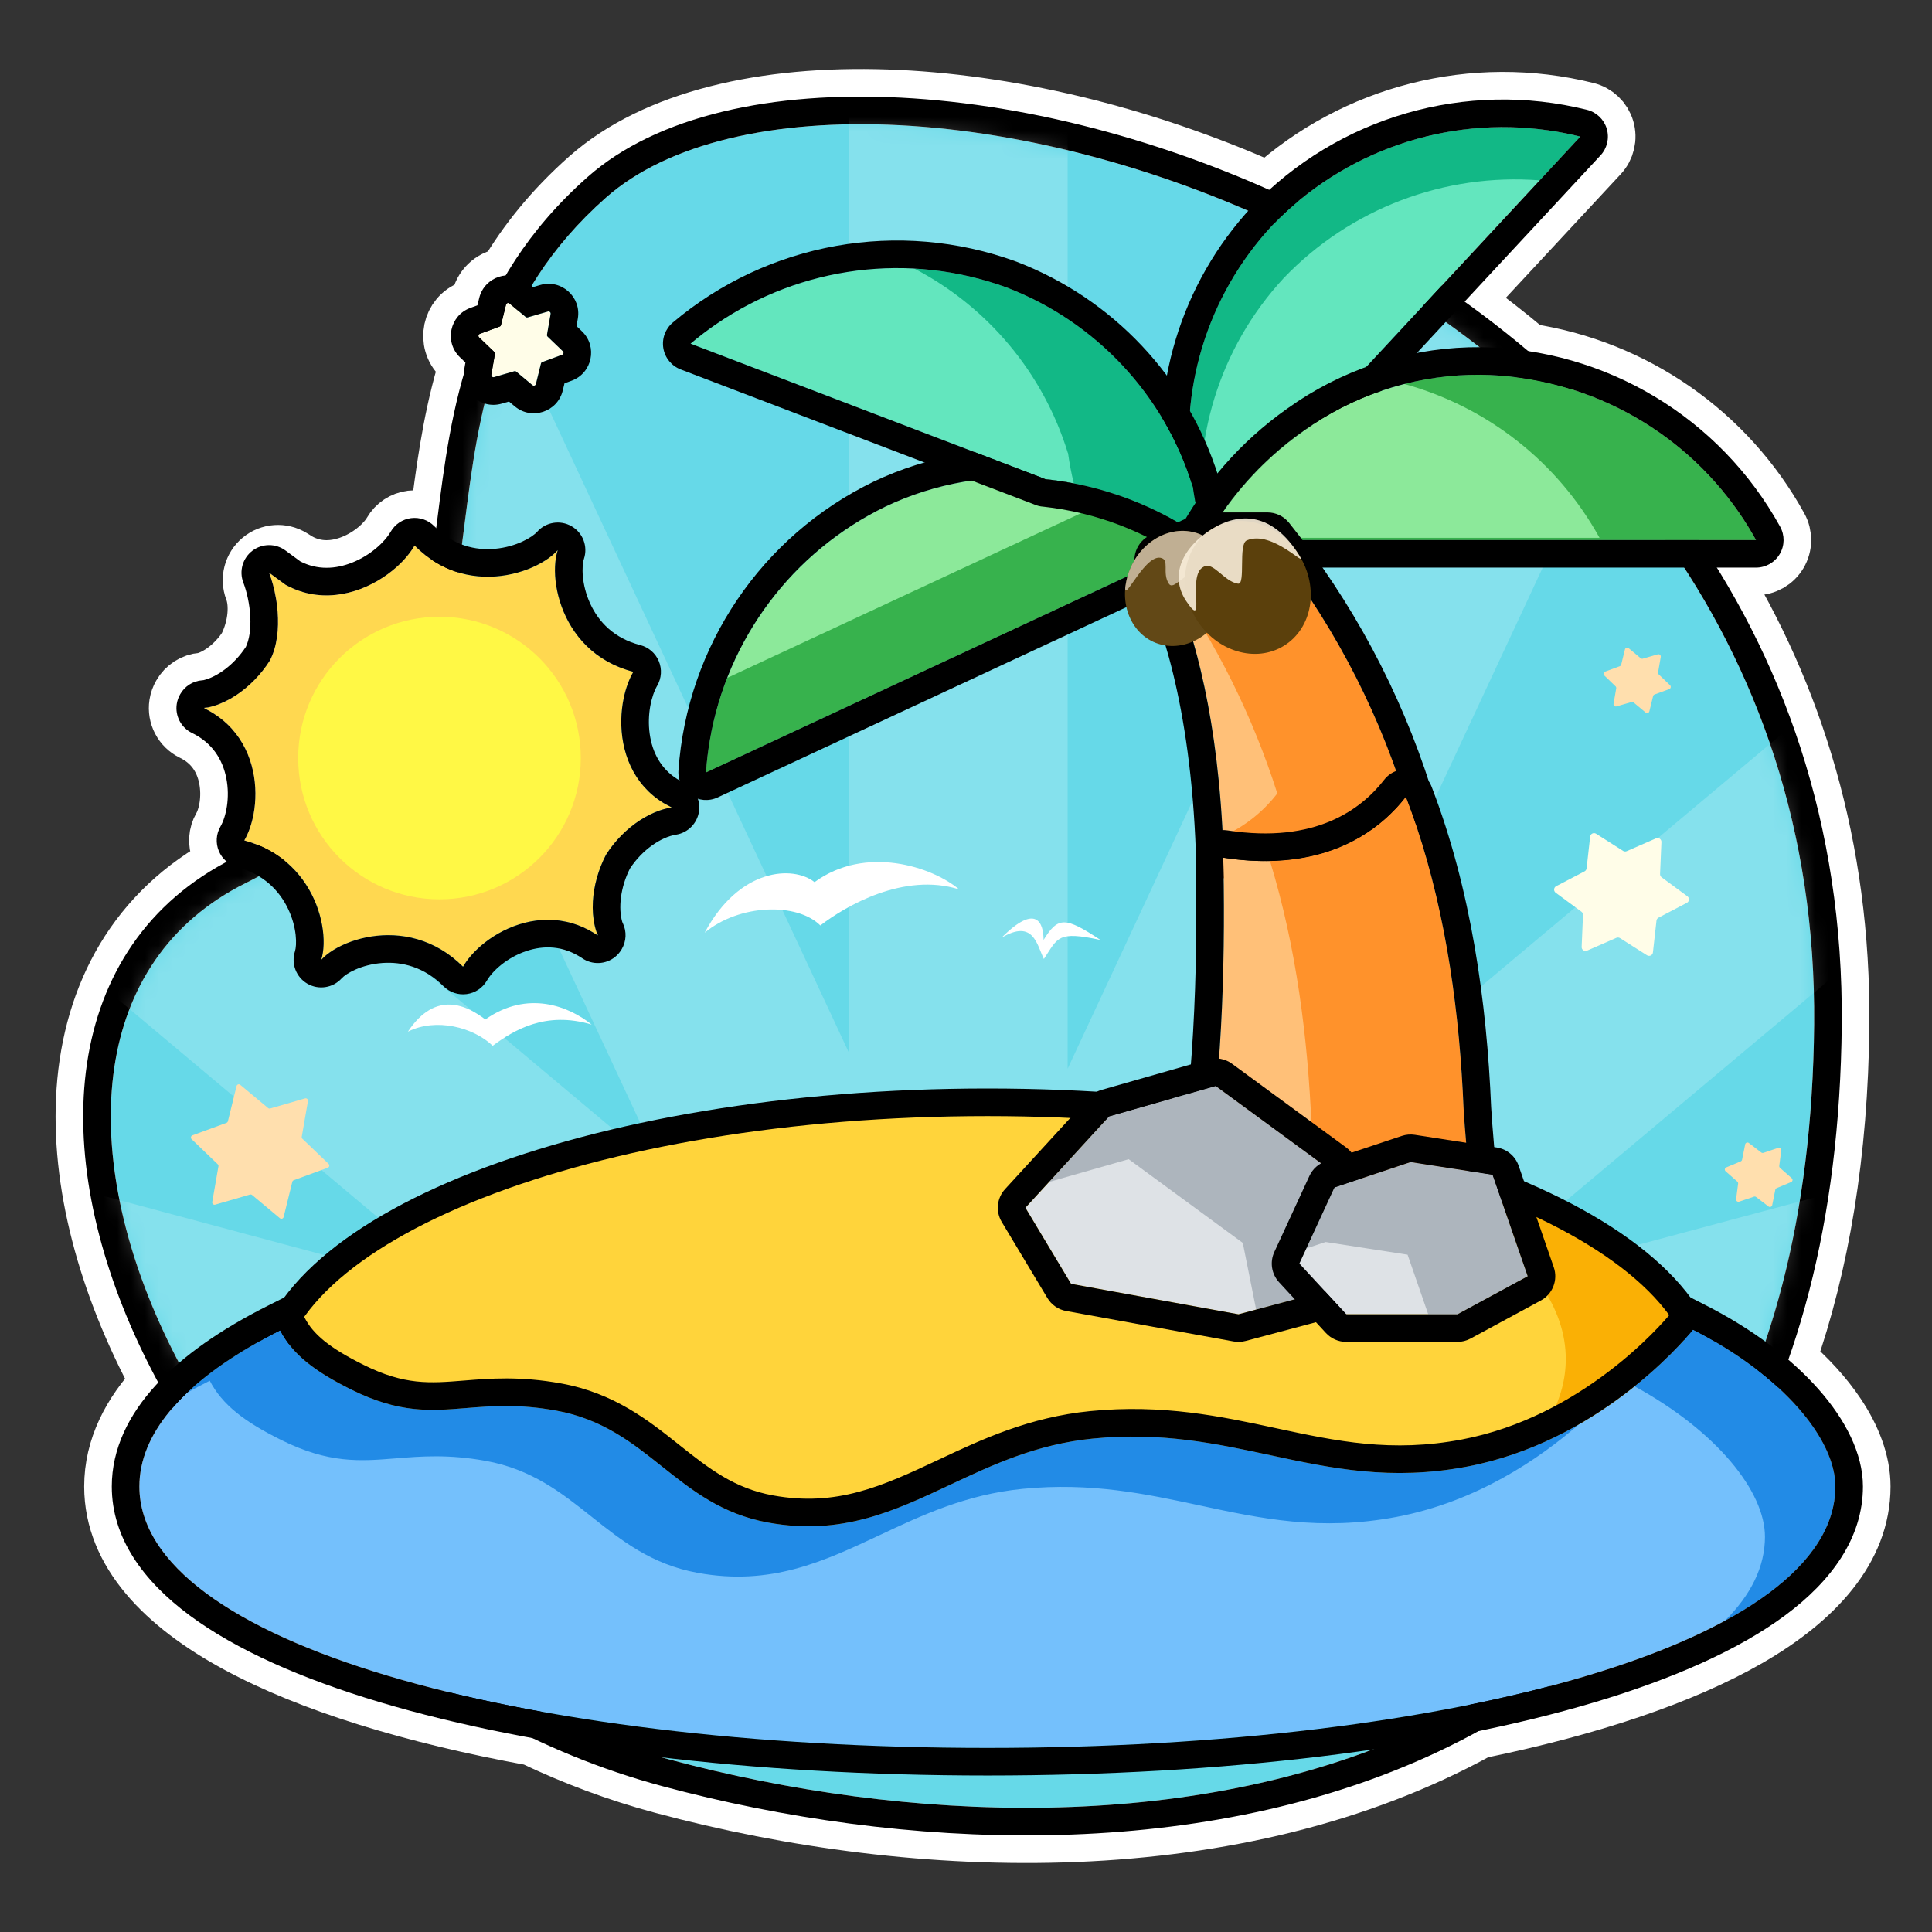 <svg width="140" height="140" viewBox="0 0 140 140" fill="none" xmlns="http://www.w3.org/2000/svg">
<rect x="0" y="0" width="140" height="140" fill="#333333" stroke="none"/>
<path d="M36.206 23.664L35.974 23.749C35.857 23.689 35.744 23.614 35.637 23.524L35.927 23.767L35.07 24.081L36.206 23.664ZM36.206 23.664L36.152 23.518L36.206 23.664ZM36.206 23.664C36.254 23.647 36.291 23.606 36.303 23.555L36.206 23.664ZM35.515 21.787L35.514 21.788C35.515 21.788 35.515 21.787 35.515 21.787ZM35.515 21.787L35.517 21.787L35.517 21.787C35.516 21.787 35.516 21.787 35.515 21.787ZM16.434 62.446C9.825 65.944 6.579 72.027 6.093 79.012C5.631 85.642 7.635 93.094 11.468 100.188C9.397 102.383 8.1 104.909 8.1 107.715C8.1 112.555 11.905 116.359 17.146 119.204C22.448 122.083 29.861 124.355 38.581 125.949C41.562 127.37 44.705 128.549 47.986 129.43C66.652 134.445 89.637 135.068 107.147 125.439C115.136 123.8 121.901 121.558 126.737 118.763C131.546 115.984 134.996 112.319 134.996 107.715C134.996 105.924 134.274 104.113 133.16 102.45C132.26 101.107 131.053 99.782 129.592 98.53C132.008 91.642 133.375 83.595 133.46 74.262C133.577 61.372 130.101 50.323 124.41 41.131H127.245C127.953 41.131 128.608 40.757 128.967 40.148C129.327 39.539 129.338 38.785 128.996 38.165C125.189 31.262 118.408 26.603 110.741 25.441C109.246 24.18 107.707 22.984 106.133 21.855L115.979 11.259C116.461 10.741 116.633 10.006 116.431 9.327C116.229 8.649 115.684 8.128 114.997 7.957C106.8 5.917 98.168 8.128 91.974 13.758C82.572 9.569 72.832 7.324 64.269 7.033C55.41 6.731 47.447 8.515 42.57 12.834C40.011 15.101 38.093 17.49 36.639 19.96C35.768 20.036 34.962 20.636 34.726 21.593L34.595 22.125L34.082 22.313C32.586 22.862 32.182 24.788 33.331 25.892L33.726 26.271L33.633 26.81C33.633 26.81 33.633 26.81 33.633 26.81C33.613 26.921 33.603 27.032 33.601 27.141C32.575 30.71 32.115 34.318 31.682 37.715L31.673 37.788C31.653 37.948 31.632 38.109 31.612 38.269C31.564 38.223 31.517 38.176 31.47 38.129C31.032 37.682 30.411 37.467 29.791 37.545C29.171 37.624 28.623 37.988 28.311 38.529C27.885 39.268 26.867 40.223 25.545 40.756C24.29 41.262 22.951 41.319 21.7 40.648L21.187 40.334C20.457 39.885 19.522 39.952 18.863 40.5C18.204 41.047 17.967 41.953 18.274 42.754C18.66 43.762 18.563 45.398 17.818 46.871C16.969 48.173 15.729 49.052 14.744 49.288C14.713 49.291 14.682 49.294 14.65 49.297C13.972 49.347 13.381 49.736 13.058 50.306C12.935 50.517 12.849 50.754 12.809 51.007C12.674 51.875 13.122 52.73 13.912 53.113C15.399 53.835 16.137 55.057 16.4 56.395C16.679 57.814 16.383 59.19 15.972 59.901C15.661 60.439 15.618 61.092 15.856 61.666C15.983 61.974 16.183 62.24 16.434 62.446ZM35.996 23.094L36.592 22.381L35.996 23.094ZM33.894 25.304L33.894 25.306L33.894 25.304Z" fill="#FFFDE8" stroke="white" stroke-width="4" stroke-linejoin="round"/>
<path d="M17.781 64.002C42.36 51.712 25.974 30.206 43.896 14.332C61.819 -1.542 131.972 17.916 131.46 74.244C130.948 130.571 82.814 136.716 48.505 127.499C14.196 118.281 -4.68 75.233 17.781 64.002Z" fill="#66D9E8"/>
<path fill-rule="evenodd" clip-rule="evenodd" d="M31.673 37.772C32.698 29.66 33.847 20.561 42.57 12.834C47.632 8.351 56.023 6.595 65.315 7.078C74.699 7.565 85.402 10.349 95.49 15.425C115.67 25.581 133.725 45.121 133.46 74.262C133.329 88.629 130.159 99.947 124.812 108.669C119.46 117.4 111.998 123.413 103.481 127.272C86.522 134.957 65.396 134.107 47.986 129.43C30.194 124.65 16.46 111.138 10.041 97.35C6.83 90.452 5.376 83.328 6.303 77.072C7.241 70.738 10.627 65.343 16.886 62.213C22.716 59.298 25.978 55.917 27.959 52.323C29.969 48.675 30.75 44.654 31.353 40.24C31.464 39.429 31.568 38.606 31.673 37.772ZM33.657 38.041C32.409 47.831 31.203 57.291 17.781 64.002C-4.68 75.233 14.196 118.281 48.505 127.499C82.813 136.716 130.948 130.571 131.46 74.244C131.972 17.916 61.819 -1.542 43.896 14.332C35.761 21.537 34.695 29.903 33.657 38.041Z" fill="black"/>
<mask id="mask0_3614_3217" style="mask-type:alpha" maskUnits="userSpaceOnUse" x="8" y="9" width="124" height="122">
<path d="M17.781 64.002C42.36 51.712 25.974 30.206 43.896 14.332C61.818 -1.542 131.972 17.916 131.46 74.244C130.948 130.571 82.813 136.716 48.505 127.499C14.196 118.281 -4.68 75.233 17.781 64.002Z" fill="#C4E1E8"/>
</mask>
<g mask="url(#mask0_3614_3217)">
<path fill-rule="evenodd" clip-rule="evenodd" d="M61.51 7.163H77.366V77.439L104.283 19.715L118.653 26.416L91.414 84.829L129.1 53.207L139.292 65.353L105.443 93.755L134.414 85.992L138.518 101.307L76.704 117.87L73.996 120.142L73.809 120.842L73.319 120.711L73.265 120.756L73.2 120.679L69.711 119.744L66.223 120.679L66.158 120.756L66.104 120.71L65.614 120.842L65.426 120.142L62.719 117.87L1.909 101.576L6.013 86.261L33.98 93.755L4.096 68.68L14.288 56.534L48.009 84.829L19.23 23.112L33.599 16.412L61.51 76.267V7.163Z" fill="white" fill-opacity="0.2"/>
</g>
<path d="M123.779 100.359C123.779 111.671 100.394 120.842 71.548 120.842C42.702 120.842 19.317 111.671 19.317 100.359C19.317 89.047 42.702 79.876 71.548 79.876C100.394 79.876 123.779 89.047 123.779 100.359Z" fill="#FFD43B"/>
<path fill-rule="evenodd" clip-rule="evenodd" d="M61.231 118.965C90.077 118.965 113.462 109.795 113.462 98.483C113.462 91.042 103.345 84.528 88.212 80.941C108.887 83.668 123.779 91.332 123.779 100.359C123.779 111.671 100.394 120.842 71.548 120.842C61.675 120.842 52.442 119.768 44.567 117.901C49.8 118.591 55.404 118.965 61.231 118.965Z" fill="#FAB005"/>
<path fill-rule="evenodd" clip-rule="evenodd" d="M24.101 93.12C21.583 95.455 20.317 97.902 20.317 100.359C20.317 102.816 21.583 105.263 24.101 107.599C26.621 109.935 30.323 112.085 34.98 113.912C44.289 117.562 57.217 119.842 71.548 119.842C85.878 119.842 98.807 117.562 108.116 113.912C112.773 112.085 116.474 109.935 118.994 107.599C121.513 105.263 122.779 102.816 122.779 100.359C122.779 97.902 121.513 95.455 118.994 93.12C116.474 90.783 112.773 88.633 108.116 86.807C98.807 83.156 85.878 80.876 71.548 80.876C57.217 80.876 44.289 83.156 34.98 86.807C30.323 88.633 26.621 90.783 24.101 93.12ZM34.25 84.945C43.845 81.182 57.032 78.876 71.548 78.876C86.064 78.876 99.251 81.182 108.846 84.945C113.64 86.825 117.588 89.088 120.354 91.653C123.121 94.219 124.779 97.16 124.779 100.359C124.779 103.558 123.121 106.499 120.354 109.065C117.588 111.63 113.64 113.893 108.846 115.774C99.251 119.536 86.064 121.842 71.548 121.842C57.032 121.842 43.845 119.536 34.25 115.774C29.456 113.893 25.508 111.63 22.742 109.065C19.974 106.499 18.317 103.558 18.317 100.359C18.317 97.16 19.974 94.219 22.742 91.653C25.508 89.088 29.456 86.825 34.25 84.945Z" fill="black"/>
<path fill-rule="evenodd" clip-rule="evenodd" d="M20.3 96.409C21.203 98.155 22.813 99.38 25.458 100.696C28.938 102.426 31.191 102.243 33.776 102.034C35.602 101.887 37.594 101.726 40.3 102.217C43.644 102.823 45.812 104.548 47.98 106.273C50.147 107.996 52.313 109.72 55.653 110.329C60.966 111.299 64.791 109.501 68.84 107.597C71.913 106.152 75.116 104.647 79.195 104.245C84.159 103.755 88.143 104.61 92.052 105.449C96.466 106.397 100.786 107.324 106.319 106.273C115.705 104.489 121.835 97.407 122.681 96.356C129.197 99.674 132.996 104.293 132.996 107.715C132.996 119.027 105.485 126.661 71.548 126.661C37.611 126.661 10.1 119.027 10.1 107.715C10.1 103.536 13.854 99.649 20.3 96.409Z" fill="#74C0FC"/>
<path fill-rule="evenodd" clip-rule="evenodd" d="M25.458 100.696C22.813 99.38 21.203 98.155 20.299 96.409C17.523 97.805 15.245 99.321 13.553 100.928C14.08 100.631 14.63 100.34 15.2 100.053C16.104 101.798 17.714 103.024 20.359 104.339C23.838 106.069 26.092 105.887 28.676 105.678C30.503 105.53 32.494 105.369 35.2 105.86C38.544 106.467 40.712 108.191 42.881 109.916C45.047 111.64 47.214 113.363 50.553 113.973C55.866 114.942 59.691 113.144 63.741 111.241C66.814 109.796 70.016 108.291 74.095 107.888C79.06 107.399 83.043 108.254 86.952 109.093C91.367 110.041 95.687 110.968 101.219 109.917C107.006 108.817 111.555 105.703 114.391 103.231C112.093 104.546 109.379 105.691 106.319 106.273C100.786 107.324 96.466 106.397 92.052 105.449C88.142 104.61 84.159 103.755 79.195 104.245C75.115 104.647 71.913 106.152 68.84 107.597C64.79 109.501 60.965 111.299 55.653 110.329C52.313 109.72 50.146 107.996 47.98 106.273C45.811 104.548 43.643 102.823 40.3 102.217C37.594 101.726 35.602 101.887 33.776 102.034C31.191 102.243 28.937 102.426 25.458 100.696ZM118.449 100.458C124.433 103.733 127.896 108.092 127.896 111.358C127.896 113.533 126.88 115.571 124.997 117.446C130.088 114.681 132.996 111.392 132.996 107.715C132.996 104.293 129.197 99.674 122.68 96.356C122.296 96.834 120.823 98.555 118.449 100.458Z" fill="#228BE6"/>
<path fill-rule="evenodd" clip-rule="evenodd" d="M21.167 93.735L22.076 95.49C22.681 96.658 23.815 97.645 26.349 98.905C29.33 100.387 31.135 100.241 33.615 100.041L33.643 100.039C35.489 99.889 37.693 99.711 40.657 100.249C44.497 100.945 47.003 102.939 49.137 104.638L49.225 104.708C51.406 106.442 53.22 107.852 56.012 108.362C60.629 109.204 63.919 107.7 67.989 105.787L68.074 105.747C71.109 104.32 74.576 102.691 78.999 102.254C84.274 101.734 88.515 102.644 92.399 103.478L92.472 103.494C96.887 104.442 100.85 105.277 105.946 104.308C114.611 102.661 120.358 96.053 121.123 95.103L122.141 93.837L123.588 94.574C127.029 96.326 129.822 98.455 131.781 100.673C133.699 102.844 134.996 105.311 134.996 107.715C134.996 111.441 132.717 114.562 129.359 117.054C125.987 119.555 121.24 121.652 115.571 123.346C104.207 126.742 88.639 128.661 71.548 128.661C54.457 128.661 38.888 126.742 27.525 123.346C21.855 121.652 17.109 119.555 13.737 117.054C10.378 114.562 8.1 111.441 8.1 107.715C8.1 104.984 9.335 102.507 11.309 100.357C13.274 98.219 16.052 96.306 19.401 94.622L21.167 93.735ZM18.535 97.351C18.814 97.193 19.098 97.036 19.389 96.881C19.686 96.722 19.99 96.565 20.3 96.409C21.203 98.155 22.813 99.38 25.458 100.696C28.938 102.426 31.191 102.243 33.776 102.034C35.602 101.887 37.594 101.726 40.3 102.217C43.644 102.823 45.812 104.548 47.98 106.273C50.147 107.996 52.313 109.72 55.653 110.329C60.966 111.299 64.791 109.501 68.84 107.597C71.913 106.152 75.116 104.647 79.195 104.245C84.159 103.755 88.143 104.61 92.052 105.449C96.466 106.397 100.786 107.324 106.319 106.273C115.705 104.489 121.835 97.407 122.681 96.356C129.197 99.674 132.996 104.293 132.996 107.715C132.996 119.027 105.485 126.661 71.548 126.661C37.611 126.661 10.1 119.027 10.1 107.715C10.1 103.933 13.174 100.391 18.535 97.351Z" fill="black"/>
<path fill-rule="evenodd" clip-rule="evenodd" d="M86.418 35.24C86.429 35.25 86.436 35.264 86.438 35.28C86.613 36.561 86.907 37.824 87.316 39.051C87.326 39.077 87.333 39.104 87.336 39.131L87.356 39.091C89.234 35.743 91.889 32.897 95.098 30.79L95.118 30.77L114.514 9.898C106.444 7.89 97.916 10.357 92.165 16.363C87.458 21.442 85.34 28.399 86.418 35.24V35.24Z" fill="#63E6BE"/>
<path fill-rule="evenodd" clip-rule="evenodd" d="M86.438 35.28C86.436 35.264 86.429 35.25 86.418 35.24C85.34 28.399 87.458 21.442 92.165 16.363C97.916 10.357 106.444 7.89 114.514 9.898L111.566 13.069C104.704 12.537 97.875 15.085 93.023 20.152C88.359 25.185 86.237 32.061 87.247 38.841C86.874 37.68 86.603 36.488 86.438 35.28Z" fill="#12B886"/>
<path fill-rule="evenodd" clip-rule="evenodd" d="M84.456 35.549C84.456 35.549 84.456 35.55 84.456 35.55C84.644 36.929 84.958 38.287 85.394 39.608C85.58 40.37 86.201 40.961 86.988 41.1C87.858 41.254 88.726 40.819 89.123 40.029C90.843 36.979 93.268 34.384 96.196 32.462C96.31 32.387 96.416 32.301 96.512 32.204L96.532 32.184C96.549 32.167 96.567 32.149 96.583 32.132L115.979 11.259C116.461 10.741 116.633 10.006 116.431 9.327C116.229 8.649 115.684 8.128 114.997 7.957C106.231 5.776 96.968 8.455 90.72 14.98L90.698 15.003C85.574 20.532 83.268 28.105 84.442 35.551L84.456 35.549ZM84.456 35.549C84.456 35.549 84.456 35.55 84.456 35.55C84.518 35.999 84.736 36.413 85.072 36.719L86.418 35.24L84.456 35.549ZM86.438 35.28C86.491 35.67 86.555 36.059 86.631 36.446C86.803 37.328 87.031 38.198 87.316 39.051C87.319 39.058 87.321 39.066 87.323 39.073C87.324 39.074 87.324 39.075 87.324 39.075C87.33 39.093 87.334 39.112 87.336 39.131L87.356 39.091C87.368 39.069 87.38 39.047 87.393 39.026C87.394 39.023 87.395 39.022 87.396 39.02C87.816 38.277 88.275 37.559 88.769 36.868C90.482 34.476 92.626 32.413 95.098 30.79L95.118 30.77L114.514 9.898C113.747 9.707 112.976 9.556 112.204 9.446C104.848 8.391 97.37 10.927 92.165 16.363C87.458 21.442 85.34 28.399 86.418 35.24C86.429 35.25 86.436 35.264 86.438 35.28Z" fill="black"/>
<path fill-rule="evenodd" clip-rule="evenodd" d="M51.158 55.973L84.203 40.588L87.336 39.131C83.925 36.684 79.937 35.164 75.762 34.721H75.742L75.702 34.701C71.755 34.309 67.775 34.999 64.189 36.697C56.7 40.317 51.727 47.674 51.158 55.973Z" fill="#8CE99A"/>
<path fill-rule="evenodd" clip-rule="evenodd" d="M52.692 49.125L81.089 35.904C83.308 36.667 85.414 37.752 87.336 39.131L84.203 40.588L51.158 55.973C51.322 53.59 51.848 51.286 52.692 49.125Z" fill="#37B24D"/>
<path fill-rule="evenodd" clip-rule="evenodd" d="M50.026 57.621C50.609 58.022 51.361 58.084 52.002 57.786L88.179 40.944C88.824 40.645 89.261 40.026 89.327 39.318C89.394 38.61 89.079 37.92 88.502 37.506C84.857 34.891 80.603 33.254 76.148 32.751C76.066 32.733 75.983 32.719 75.9 32.711C71.591 32.283 67.247 33.036 63.333 34.889L63.318 34.896C55.183 38.829 49.78 46.821 49.163 55.836C49.115 56.542 49.443 57.221 50.026 57.621ZM75.742 34.721H75.762C79.151 35.081 82.417 36.15 85.351 37.848C86.031 38.242 86.694 38.67 87.336 39.131L51.158 55.973C51.212 55.185 51.306 54.405 51.438 53.636C52.694 46.31 57.411 39.973 64.189 36.697C67.775 34.999 71.754 34.309 75.702 34.701L75.742 34.721Z" fill="black"/>
<path fill-rule="evenodd" clip-rule="evenodd" d="M50.041 24.903L75.702 34.701L75.742 34.721H75.762C79.937 35.164 83.925 36.684 87.336 39.131C87.333 39.104 87.326 39.077 87.316 39.051C86.907 37.824 86.613 36.561 86.438 35.28C86.436 35.264 86.429 35.25 86.418 35.24C84.378 28.624 79.412 23.313 72.949 20.833C65.135 17.982 56.394 19.536 50.041 24.903Z" fill="#63E6BE"/>
<path fill-rule="evenodd" clip-rule="evenodd" d="M77.813 35.028C81.238 35.691 84.488 37.088 87.336 39.131C87.333 39.104 87.326 39.077 87.316 39.051C86.907 37.824 86.613 36.561 86.438 35.28C86.437 35.264 86.43 35.25 86.418 35.24C84.378 28.624 79.412 23.313 72.949 20.833C70.766 20.036 68.51 19.584 66.254 19.462C71.565 22.23 75.592 27.021 77.377 32.812C77.389 32.822 77.396 32.836 77.397 32.852C77.497 33.584 77.636 34.311 77.813 35.028Z" fill="#12B886"/>
<path fill-rule="evenodd" clip-rule="evenodd" d="M48.069 25.239C48.188 25.936 48.666 26.519 49.328 26.772L74.906 36.538C75.132 36.642 75.374 36.702 75.62 36.717C79.425 37.133 83.059 38.524 86.17 40.756C86.813 41.217 87.667 41.256 88.349 40.855C89.031 40.455 89.413 39.689 89.323 38.903C89.303 38.729 89.263 38.557 89.204 38.392C88.84 37.295 88.578 36.166 88.421 35.021C88.398 34.839 88.35 34.663 88.281 34.495C86.03 27.365 80.651 21.646 73.665 18.965L73.634 18.954C65.147 15.857 55.651 17.545 48.75 23.376C48.209 23.832 47.95 24.541 48.069 25.239ZM86.418 35.24C86.429 35.25 86.436 35.264 86.438 35.28C86.483 35.608 86.535 35.935 86.596 36.26C86.771 37.205 87.011 38.138 87.316 39.051C87.326 39.077 87.333 39.104 87.336 39.131C87.31 39.112 87.283 39.093 87.257 39.075C87.256 39.074 87.254 39.073 87.253 39.072C86.471 38.516 85.658 38.008 84.821 37.55C82.026 36.024 78.948 35.059 75.762 34.721H75.742L75.702 34.701L50.041 24.903C50.644 24.393 51.269 23.918 51.913 23.477C58.046 19.28 65.878 18.253 72.949 20.833C79.412 23.313 84.378 28.624 86.418 35.24Z" fill="black"/>
<path fill-rule="evenodd" clip-rule="evenodd" d="M87.336 39.131H127.245C123.227 31.846 115.609 27.275 107.29 27.158C102.964 27.124 98.725 28.381 95.118 30.77L95.098 30.79C91.889 32.896 89.234 35.743 87.356 39.091L87.336 39.131Z" fill="#8CE99A"/>
<path fill-rule="evenodd" clip-rule="evenodd" d="M87.422 38.973H115.909C112.853 33.432 107.714 29.461 101.767 27.826C103.563 27.37 105.418 27.143 107.29 27.158C115.609 27.275 123.226 31.846 127.245 39.131H87.336L87.356 39.091C87.378 39.052 87.4 39.013 87.422 38.973Z" fill="#37B24D"/>
<path fill-rule="evenodd" clip-rule="evenodd" d="M85.634 40.182C85.999 40.772 86.643 41.131 87.336 41.131H127.245C127.952 41.131 128.607 40.757 128.967 40.148C129.327 39.539 129.338 38.785 128.996 38.165C124.631 30.251 116.356 25.286 107.318 25.158L107.306 25.158C102.582 25.121 97.953 26.494 94.014 29.102C93.973 29.13 93.933 29.158 93.894 29.188C90.465 31.464 87.626 34.522 85.612 38.112C85.596 38.14 85.581 38.168 85.567 38.197L85.547 38.236C85.237 38.856 85.27 39.593 85.634 40.182ZM95.098 30.79L95.118 30.77C98.725 28.381 102.964 27.124 107.29 27.158C114.82 27.264 121.774 31.018 126.006 37.131C126.449 37.772 126.863 38.439 127.245 39.131H87.336L87.356 39.091C87.734 38.417 88.144 37.763 88.584 37.131C90.326 34.627 92.536 32.472 95.098 30.79Z" fill="black"/>
<path fill-rule="evenodd" clip-rule="evenodd" d="M84.203 40.588C85.999 44.14 88.254 50.705 88.653 61.62C95.877 62.737 99.748 60.223 101.763 57.629C99.625 50.905 96.263 44.634 91.846 39.131H87.336L84.203 40.588Z" fill="#FFC078"/>
<path fill-rule="evenodd" clip-rule="evenodd" d="M88.61 60.612C90.387 59.801 91.659 58.658 92.56 57.498C90.788 51.927 88.176 46.667 84.821 41.897C84.611 41.421 84.404 40.986 84.203 40.588L87.336 39.131H91.846C96.262 44.634 99.625 50.905 101.763 57.629C99.748 60.223 95.876 62.737 88.653 61.62C88.641 61.28 88.626 60.944 88.61 60.612Z" fill="#FF922B"/>
<path fill-rule="evenodd" clip-rule="evenodd" d="M82.314 39.933C82.136 40.444 82.174 41.007 82.418 41.49C84.067 44.751 86.264 51.027 86.654 61.693C86.689 62.651 87.4 63.45 88.347 63.596C96.25 64.819 100.858 62.054 103.343 58.856C103.747 58.336 103.869 57.65 103.669 57.023C101.456 50.064 97.976 43.574 93.406 37.879C93.026 37.406 92.452 37.131 91.846 37.131H87.336C87.045 37.131 86.757 37.195 86.493 37.318L83.36 38.774C82.869 39.003 82.491 39.421 82.314 39.933ZM84.947 42.187C84.695 41.597 84.445 41.065 84.203 40.588L87.336 39.131H91.846C96.263 44.634 99.625 50.905 101.763 57.629C99.748 60.223 95.877 62.737 88.653 61.62C88.308 52.172 86.572 45.984 84.947 42.187Z" fill="black"/>
<path fill-rule="evenodd" clip-rule="evenodd" d="M87.019 87.561C87.019 87.561 92.763 89.901 96.649 90.152C100.638 90.41 106.786 88.733 106.786 88.733C106.484 85.876 106.092 81.173 106.056 80.317C105.744 72.845 104.635 64.908 101.878 57.739C99.862 60.333 95.866 63.268 88.643 62.151C88.826 70.602 88.49 79.237 87.019 87.561Z" fill="#FFC078"/>
<path fill-rule="evenodd" clip-rule="evenodd" d="M95.588 90.041C95.953 90.092 96.308 90.13 96.649 90.152C100.638 90.41 106.786 88.733 106.786 88.733C106.484 85.876 106.092 81.173 106.056 80.317C105.744 72.845 104.635 64.908 101.878 57.739C100.202 59.896 97.157 62.288 92.027 62.392C93.941 68.624 94.773 75.267 95.037 81.578C95.072 82.433 95.464 87.137 95.766 89.994C95.766 89.994 95.704 90.011 95.588 90.041Z" fill="#FF922B"/>
<path fill-rule="evenodd" clip-rule="evenodd" d="M86.265 89.413L87.02 87.561C88.373 79.902 88.765 71.978 88.677 64.177C88.669 63.501 88.658 62.825 88.643 62.151C89.341 62.259 90.009 62.329 90.648 62.365C95.243 62.626 98.338 61.134 100.35 59.365C100.953 58.835 101.458 58.279 101.878 57.739C102.153 58.455 102.412 59.178 102.655 59.908C104.849 66.489 105.775 73.591 106.056 80.317C106.092 81.173 106.484 85.876 106.786 88.733L107.312 90.663C108.259 90.404 108.878 89.498 108.775 88.523C108.473 85.671 108.087 81.021 108.054 80.234C107.737 72.642 106.609 64.468 103.745 57.021C103.486 56.348 102.884 55.866 102.17 55.761C101.457 55.655 100.741 55.942 100.299 56.512C98.681 58.594 95.381 61.169 88.949 60.174C88.364 60.084 87.77 60.257 87.325 60.647C86.88 61.036 86.631 61.603 86.644 62.194C86.825 70.57 86.49 79.064 85.05 87.213C84.886 88.141 85.392 89.058 86.265 89.413ZM89.766 90.667C91.715 91.292 94.318 92.006 96.52 92.148C98.781 92.294 101.523 91.897 103.587 91.504C104.643 91.303 105.568 91.095 106.23 90.936C106.561 90.856 106.828 90.789 107.013 90.741C107.106 90.717 107.179 90.698 107.229 90.685L107.288 90.669L107.305 90.665L107.311 90.663C107.312 90.663 107.312 90.663 106.786 88.733C106.786 88.733 100.638 90.41 96.649 90.152C92.763 89.901 87.02 87.561 87.02 87.561C86.265 89.413 86.265 89.413 86.265 89.413L86.267 89.414L86.287 89.422L86.342 89.444C86.39 89.463 86.458 89.49 86.545 89.524C86.719 89.592 86.968 89.689 87.279 89.805C87.9 90.036 88.769 90.347 89.766 90.667Z" fill="black"/>
<path d="M88.092 78.695L80.371 80.9L74.305 87.518L77.614 93.033L89.746 95.238L98.018 93.033L96.364 84.761L88.092 78.695Z" fill="#DEE2E6"/>
<path fill-rule="evenodd" clip-rule="evenodd" d="M80.371 80.9L88.092 78.695L96.364 84.761L98.018 93.033L91.025 94.897L90.058 90.066L81.787 84L76.02 85.648L80.371 80.9Z" fill="#ADB5BD"/>
<path fill-rule="evenodd" clip-rule="evenodd" d="M78.897 79.549C79.147 79.277 79.467 79.079 79.822 78.978L87.542 76.772C88.136 76.602 88.776 76.716 89.274 77.082L97.546 83.148C97.949 83.443 98.227 83.879 98.325 84.368L99.979 92.64C100.186 93.675 99.553 94.693 98.533 94.965L90.261 97.171C89.977 97.247 89.678 97.259 89.388 97.206L77.256 95C76.69 94.897 76.195 94.555 75.899 94.062L72.59 88.547C72.135 87.788 72.233 86.819 72.831 86.167L78.897 79.549ZM80.371 80.9L88.092 78.695L96.364 84.761L98.018 93.033L89.746 95.238L77.614 93.033L74.305 87.518L80.371 80.9Z" fill="black"/>
<path d="M102.217 84.209L96.703 86.047L94.157 91.562L97.551 95.238H105.611L110.701 92.481L108.156 85.128L102.217 84.209Z" fill="#DEE2E6"/>
<path fill-rule="evenodd" clip-rule="evenodd" d="M96.703 86.047L102.217 84.209L108.156 85.128L110.701 92.481L105.611 95.238H103.494L101.999 90.919L96.06 90L94.663 90.466L96.703 86.047Z" fill="#ADB5BD"/>
<path fill-rule="evenodd" clip-rule="evenodd" d="M94.887 85.209C95.118 84.708 95.546 84.325 96.07 84.15L101.585 82.312C101.887 82.211 102.209 82.184 102.523 82.233L108.462 83.152C109.194 83.265 109.804 83.774 110.046 84.474L112.591 91.827C112.912 92.752 112.515 93.773 111.654 94.24L106.563 96.997C106.271 97.155 105.944 97.238 105.611 97.238H97.551C96.993 97.238 96.46 97.005 96.082 96.595L92.688 92.918C92.139 92.324 92.003 91.458 92.342 90.724L94.887 85.209ZM96.703 86.047L102.217 84.209L108.156 85.128L110.701 92.481L105.611 95.238H97.551L94.157 91.562L96.703 86.047Z" fill="black"/>
<path d="M30.043 39.529C33.769 43.326 38.907 41.563 40.417 39.864C39.7 42.021 40.743 47.352 45.893 48.681C44.55 51.008 44.386 55.947 48.096 58.198L48.671 58.51L48.672 58.51C46.898 58.792 45.05 60.148 43.914 61.936C42.973 63.735 42.683 65.893 43.215 67.508C43.25 67.594 43.289 67.679 43.33 67.763L43.301 67.747C43.306 67.76 43.311 67.773 43.316 67.786C39.366 65.11 34.909 67.706 33.554 70.052C29.801 66.305 24.742 67.928 23.277 69.552C23.95 67.471 22.826 62.278 17.704 60.901C19.058 58.555 19.078 53.397 14.786 51.314C14.8 51.312 14.814 51.31 14.828 51.308L14.799 51.291C14.893 51.284 14.986 51.275 15.078 51.263C16.742 50.916 18.466 49.586 19.553 47.872C20.534 45.994 20.143 43.178 19.5 41.5L20.699 42.38C24.503 44.468 28.699 41.857 30.043 39.529Z" fill="#FFD850"/>
<path fill-rule="evenodd" clip-rule="evenodd" d="M29.791 37.545C30.411 37.467 31.032 37.682 31.47 38.129C32.851 39.535 34.444 39.898 35.878 39.766C37.426 39.623 38.574 38.928 38.922 38.536C39.552 37.826 40.595 37.657 41.417 38.132C42.239 38.607 42.614 39.594 42.315 40.495C42.149 40.992 42.121 42.334 42.771 43.746C43.374 45.053 44.484 46.252 46.393 46.744C46.998 46.9 47.496 47.33 47.738 47.907C47.98 48.483 47.938 49.139 47.626 49.681C47.199 50.419 46.881 51.777 47.08 53.189C47.269 54.529 47.889 55.717 49.096 56.465L49.611 56.744C50.355 57.139 50.774 57.962 50.651 58.802C50.523 59.666 49.849 60.348 48.986 60.485C47.92 60.655 46.551 61.557 45.648 62.938C44.945 64.324 44.803 65.838 45.092 66.809C45.104 66.838 45.117 66.866 45.131 66.895C45.426 67.506 45.386 68.211 45.055 68.775C44.934 68.987 44.773 69.18 44.575 69.341C43.89 69.895 42.924 69.936 42.195 69.442C40.826 68.515 39.399 68.487 38.109 68.928C36.74 69.397 35.697 70.341 35.286 71.052C34.976 71.591 34.432 71.954 33.816 72.035C33.2 72.117 32.581 71.907 32.141 71.468C30.73 70.059 29.123 69.679 27.703 69.782C26.168 69.895 25.069 70.551 24.761 70.892C24.129 71.592 23.094 71.755 22.277 71.284C21.46 70.812 21.083 69.834 21.374 68.936C21.515 68.499 21.534 67.22 20.863 65.833C20.243 64.552 19.111 63.35 17.185 62.833C16.585 62.671 16.094 62.24 15.856 61.666C15.618 61.092 15.661 60.439 15.972 59.901C16.383 59.19 16.679 57.814 16.4 56.395C16.137 55.057 15.4 53.835 13.913 53.113C13.12 52.729 12.673 51.871 12.81 51.002C12.85 50.751 12.936 50.516 13.058 50.306C13.381 49.735 13.972 49.347 14.65 49.297C14.682 49.294 14.713 49.291 14.744 49.288C15.728 49.053 16.965 48.176 17.814 46.878C18.056 46.371 18.182 45.621 18.138 44.707C18.093 43.773 17.879 42.859 17.633 42.215C17.315 41.387 17.582 40.448 18.287 39.91C18.993 39.372 19.969 39.363 20.684 39.888L21.767 40.683C22.999 41.317 24.312 41.253 25.546 40.756C26.867 40.223 27.885 39.268 28.311 38.529C28.623 37.988 29.171 37.624 29.791 37.545ZM20.118 44.331C20.099 44.081 20.07 43.834 20.035 43.591C20.022 43.507 20.009 43.423 19.994 43.34C19.877 42.658 19.701 42.023 19.5 41.5L20.699 42.38C21.112 42.607 21.529 42.778 21.948 42.901C24.523 43.654 27.116 42.547 28.757 41.072C29.303 40.58 29.744 40.048 30.043 39.529C30.548 40.044 31.079 40.456 31.623 40.781C33.89 42.131 36.389 41.953 38.214 41.259C39.184 40.889 39.964 40.374 40.417 39.864C40.202 40.511 40.145 41.444 40.31 42.469C40.621 44.397 41.717 46.65 44.02 47.938C44.573 48.247 45.196 48.501 45.893 48.681C45.594 49.199 45.353 49.847 45.201 50.566C44.772 52.59 45.042 55.177 46.678 57.02C47.069 57.462 47.539 57.86 48.097 58.198L48.671 58.51C48.671 58.51 48.671 58.51 48.671 58.51C48.385 58.555 48.096 58.63 47.809 58.728C47.795 58.733 47.78 58.738 47.766 58.744C47.291 58.911 46.82 59.148 46.369 59.442C45.419 60.06 44.553 60.929 43.914 61.936C43.357 63.001 43.028 64.191 42.963 65.32C42.954 65.474 42.95 65.626 42.951 65.778C42.955 66.391 43.041 66.979 43.215 67.508C43.245 67.581 43.278 67.654 43.312 67.727C43.314 67.731 43.316 67.735 43.318 67.74C43.322 67.748 43.326 67.755 43.33 67.763L43.301 67.747L43.316 67.786C43.312 67.783 43.307 67.78 43.302 67.776C43.298 67.773 43.293 67.77 43.289 67.767C43.284 67.764 43.279 67.761 43.274 67.757C43.188 67.7 43.101 67.645 43.014 67.592C43.008 67.588 43.002 67.584 42.995 67.581C42.496 67.28 41.99 67.059 41.484 66.909C41.328 66.863 41.172 66.823 41.015 66.79C38.653 66.285 36.355 67.24 34.858 68.529C34.299 69.01 33.852 69.537 33.554 70.052C33.046 69.545 32.513 69.135 31.969 68.811C29.709 67.467 27.247 67.591 25.454 68.228C24.49 68.571 23.72 69.061 23.277 69.552C23.48 68.923 23.519 68.01 23.334 67.005C22.989 65.133 21.866 62.938 19.572 61.654C19.019 61.344 18.398 61.088 17.704 60.901C18.002 60.386 18.235 59.735 18.372 59.011C18.739 57.069 18.418 54.602 16.799 52.809C16.692 52.69 16.579 52.575 16.461 52.462C16.078 52.1 15.635 51.772 15.125 51.49C15.118 51.486 15.112 51.482 15.105 51.479C15.016 51.43 14.925 51.382 14.832 51.337C14.827 51.334 14.821 51.331 14.816 51.328C14.811 51.326 14.806 51.324 14.801 51.321C14.796 51.319 14.791 51.316 14.786 51.314L14.828 51.308L14.799 51.291C14.808 51.29 14.816 51.29 14.825 51.289C14.83 51.289 14.835 51.288 14.839 51.288C14.919 51.281 14.999 51.273 15.078 51.263C15.623 51.149 16.174 50.93 16.708 50.626C16.839 50.552 16.969 50.472 17.098 50.387C18.043 49.766 18.909 48.886 19.553 47.872C20.083 46.856 20.213 45.566 20.118 44.331Z" fill="black"/>
<circle cx="31.847" cy="54.93" r="10.239" fill="#FFF845"/>
<path d="M59.444 67.063C57.768 65.389 53.579 65.494 51.065 67.587C53.579 62.877 57.489 62.703 59.025 63.924C62.712 61.223 67.544 62.799 69.499 64.447C65.477 63.191 61.26 65.668 59.444 67.063Z" fill="white"/>
<path d="M35.703 75.78C34.306 74.44 31.606 73.731 29.558 74.756C31.606 71.683 33.887 72.897 35.168 73.874C38.24 71.713 41.243 72.925 42.872 74.244C39.52 73.239 37.216 74.663 35.703 75.78Z" fill="white"/>
<path d="M75.644 69.49C75.132 68.466 74.896 66.576 72.572 67.953C75.132 65.393 75.621 66.929 75.621 68.112C76.668 66.417 77.18 66.417 79.741 68.112C76.608 67.441 76.668 67.953 75.644 69.49Z" fill="white"/>
<ellipse rx="3.745" ry="4.224" transform="matrix(0.99 0.143 -0.202 0.979 85.326 42.639)" fill="#624816"/>
<path opacity="0.7" d="M89.033 43.175C88.847 44.074 87.726 42.134 86.58 41.669C85.86 41.377 85.057 42.839 84.699 42.296C84.179 41.506 84.808 40.522 84.072 40.415C82.818 40.233 81.147 44.387 81.62 42.103C82.091 39.818 84.134 38.207 86.181 38.503C88.228 38.799 89.505 40.891 89.033 43.175Z" fill="#E8DCC8"/>
<ellipse cx="90.426" cy="42.566" rx="4.389" ry="4.971" transform="rotate(-31.925 90.426 42.566)" fill="#5B400C"/>
<path opacity="0.9" d="M94.151 40.245C94.835 41.344 92.223 38.347 90.342 39.161C89.715 39.432 90.28 42.378 89.715 42.296C88.689 42.146 87.909 40.642 87.207 41.079C85.953 41.706 87.476 45.834 85.953 43.55C84.699 41.669 85.74 39.629 87.797 38.347C89.855 37.065 92.223 37.151 94.151 40.245Z" fill="#F8EDD9"/>
<path d="M117.749 47.06C117.779 46.94 117.925 46.892 118.02 46.971L118.89 47.697C118.933 47.733 118.991 47.745 119.045 47.73L120.132 47.414C120.252 47.38 120.366 47.482 120.345 47.605L120.151 48.721C120.142 48.776 120.16 48.832 120.2 48.871L121.018 49.655C121.107 49.741 121.076 49.892 120.959 49.935L119.896 50.325C119.843 50.344 119.804 50.388 119.79 50.442L119.52 51.542C119.49 51.663 119.344 51.711 119.248 51.631L118.379 50.905C118.336 50.87 118.278 50.857 118.224 50.873L117.136 51.188C117.017 51.223 116.902 51.121 116.924 50.998L117.117 49.882C117.127 49.827 117.109 49.771 117.068 49.732L116.251 48.947C116.161 48.861 116.193 48.711 116.31 48.668L117.373 48.278C117.426 48.259 117.465 48.215 117.478 48.16L117.749 47.06Z" fill="#FFDFAE"/>
<path d="M17.142 78.7C17.172 78.579 17.318 78.531 17.413 78.611L19.428 80.293C19.471 80.329 19.529 80.341 19.583 80.325L22.104 79.594C22.223 79.56 22.338 79.662 22.316 79.785L21.867 82.371C21.857 82.426 21.876 82.482 21.916 82.521L23.81 84.338C23.9 84.425 23.868 84.575 23.751 84.618L21.287 85.522C21.235 85.541 21.195 85.585 21.182 85.639L20.554 88.188C20.525 88.309 20.379 88.357 20.283 88.277L18.268 86.595C18.225 86.559 18.167 86.547 18.113 86.563L15.593 87.294C15.473 87.328 15.359 87.226 15.38 87.103L15.829 84.517C15.839 84.462 15.82 84.406 15.78 84.367L13.886 82.549C13.797 82.463 13.828 82.313 13.945 82.27L16.409 81.366C16.462 81.347 16.501 81.303 16.515 81.249L17.142 78.7Z" fill="#FFDFAE"/>
<path d="M128.858 83.177C128.976 83.137 129.094 83.235 129.078 83.358L128.932 84.481C128.925 84.537 128.946 84.592 128.988 84.629L129.838 85.378C129.931 85.46 129.906 85.612 129.791 85.659L128.746 86.095C128.694 86.116 128.656 86.162 128.645 86.217L128.422 87.327C128.397 87.449 128.254 87.503 128.155 87.428L127.255 86.74C127.21 86.706 127.152 86.696 127.099 86.714L126.026 87.076C125.908 87.115 125.789 87.018 125.805 86.894L125.951 85.771C125.958 85.716 125.937 85.66 125.895 85.623L125.045 84.875C124.952 84.792 124.977 84.641 125.092 84.593L126.138 84.158C126.189 84.136 126.227 84.091 126.238 84.036L126.462 82.925C126.486 82.803 126.63 82.749 126.729 82.825L127.628 83.513C127.673 83.547 127.731 83.556 127.784 83.539L128.858 83.177Z" fill="#FFDFAE"/>
<path d="M120.001 60.751C120.191 60.668 120.402 60.813 120.393 61.02L120.295 63.336C120.291 63.429 120.334 63.518 120.409 63.574L122.275 64.949C122.442 65.072 122.422 65.327 122.238 65.423L120.184 66.496C120.101 66.54 120.045 66.621 120.035 66.714L119.777 69.017C119.753 69.223 119.522 69.334 119.348 69.223L117.391 67.98C117.312 67.93 117.214 67.922 117.128 67.959L115.004 68.888C114.814 68.971 114.603 68.826 114.612 68.619L114.71 66.303C114.714 66.21 114.671 66.121 114.596 66.065L112.73 64.69C112.564 64.567 112.583 64.312 112.767 64.216L114.822 63.143C114.904 63.099 114.96 63.018 114.971 62.925L115.229 60.622C115.252 60.416 115.483 60.305 115.658 60.416L117.614 61.659C117.693 61.709 117.791 61.717 117.877 61.679L120.001 60.751Z" fill="#FFFDE8"/>
<path d="M36.668 22.072C36.696 21.96 36.831 21.916 36.919 21.989L38.092 22.969C38.132 23.002 38.185 23.013 38.235 22.999L39.703 22.573C39.814 22.541 39.919 22.636 39.9 22.749L39.638 24.255C39.629 24.306 39.646 24.358 39.684 24.394L40.786 25.452C40.869 25.532 40.84 25.671 40.732 25.71L39.297 26.237C39.249 26.254 39.212 26.295 39.2 26.346L38.834 27.83C38.807 27.941 38.672 27.985 38.584 27.912L37.41 26.932C37.371 26.899 37.317 26.888 37.267 26.902L35.8 27.328C35.689 27.36 35.583 27.265 35.603 27.152L35.865 25.646C35.873 25.595 35.856 25.543 35.819 25.507L34.716 24.449C34.633 24.369 34.663 24.23 34.771 24.191L36.205 23.664C36.254 23.647 36.291 23.606 36.303 23.555L36.668 22.072Z" fill="#FFFDE8"/>
<path fill-rule="evenodd" clip-rule="evenodd" d="M34.771 24.191C34.663 24.23 34.634 24.369 34.717 24.449L35.819 25.507C35.856 25.543 35.874 25.595 35.865 25.646L35.603 27.152C35.583 27.265 35.689 27.36 35.8 27.328L37.268 26.902C37.317 26.888 37.371 26.899 37.411 26.932L38.584 27.912C38.672 27.985 38.807 27.941 38.835 27.83L39.2 26.346C39.212 26.295 39.249 26.254 39.297 26.237L40.732 25.71C40.84 25.671 40.869 25.532 40.786 25.452L39.684 24.394C39.647 24.358 39.629 24.306 39.638 24.255L39.9 22.749C39.92 22.636 39.814 22.541 39.703 22.573L38.235 22.999C38.186 23.013 38.132 23.002 38.092 22.969L36.919 21.989C36.831 21.916 36.696 21.96 36.668 22.072L36.303 23.555C36.291 23.606 36.254 23.647 36.206 23.664L34.771 24.191ZM39.374 21.433L39.372 21.432ZM38.201 20.454L38.621 20.805L39.146 20.652C40.677 20.208 42.143 21.521 41.87 23.091L41.777 23.63L42.171 24.009C43.321 25.113 42.917 27.039 41.421 27.588L40.907 27.776L40.777 28.308C40.396 29.855 38.526 30.468 37.302 29.447L36.882 29.097L36.357 29.249C34.826 29.693 33.36 28.38 33.633 26.81L33.726 26.271L33.332 25.892C32.182 24.788 32.586 22.862 34.082 22.313L34.596 22.125L34.726 21.593C35.107 20.046 36.977 19.433 38.201 20.454ZM34.434 26.95C34.434 26.95 34.433 26.949 34.432 26.949ZM37.825 28.823C37.824 28.823 37.823 28.824 37.822 28.824ZM36.129 28.468L36.131 28.469ZM41.142 26.823C41.142 26.824 41.142 26.825 41.141 26.826ZM39.988 28.113C39.988 28.114 39.987 28.114 39.986 28.114ZM41.069 22.951C41.069 22.951 41.07 22.952 41.071 22.952ZM41.609 24.595C41.609 24.596 41.609 24.596 41.609 24.597Z" fill="black"/>
</svg>
